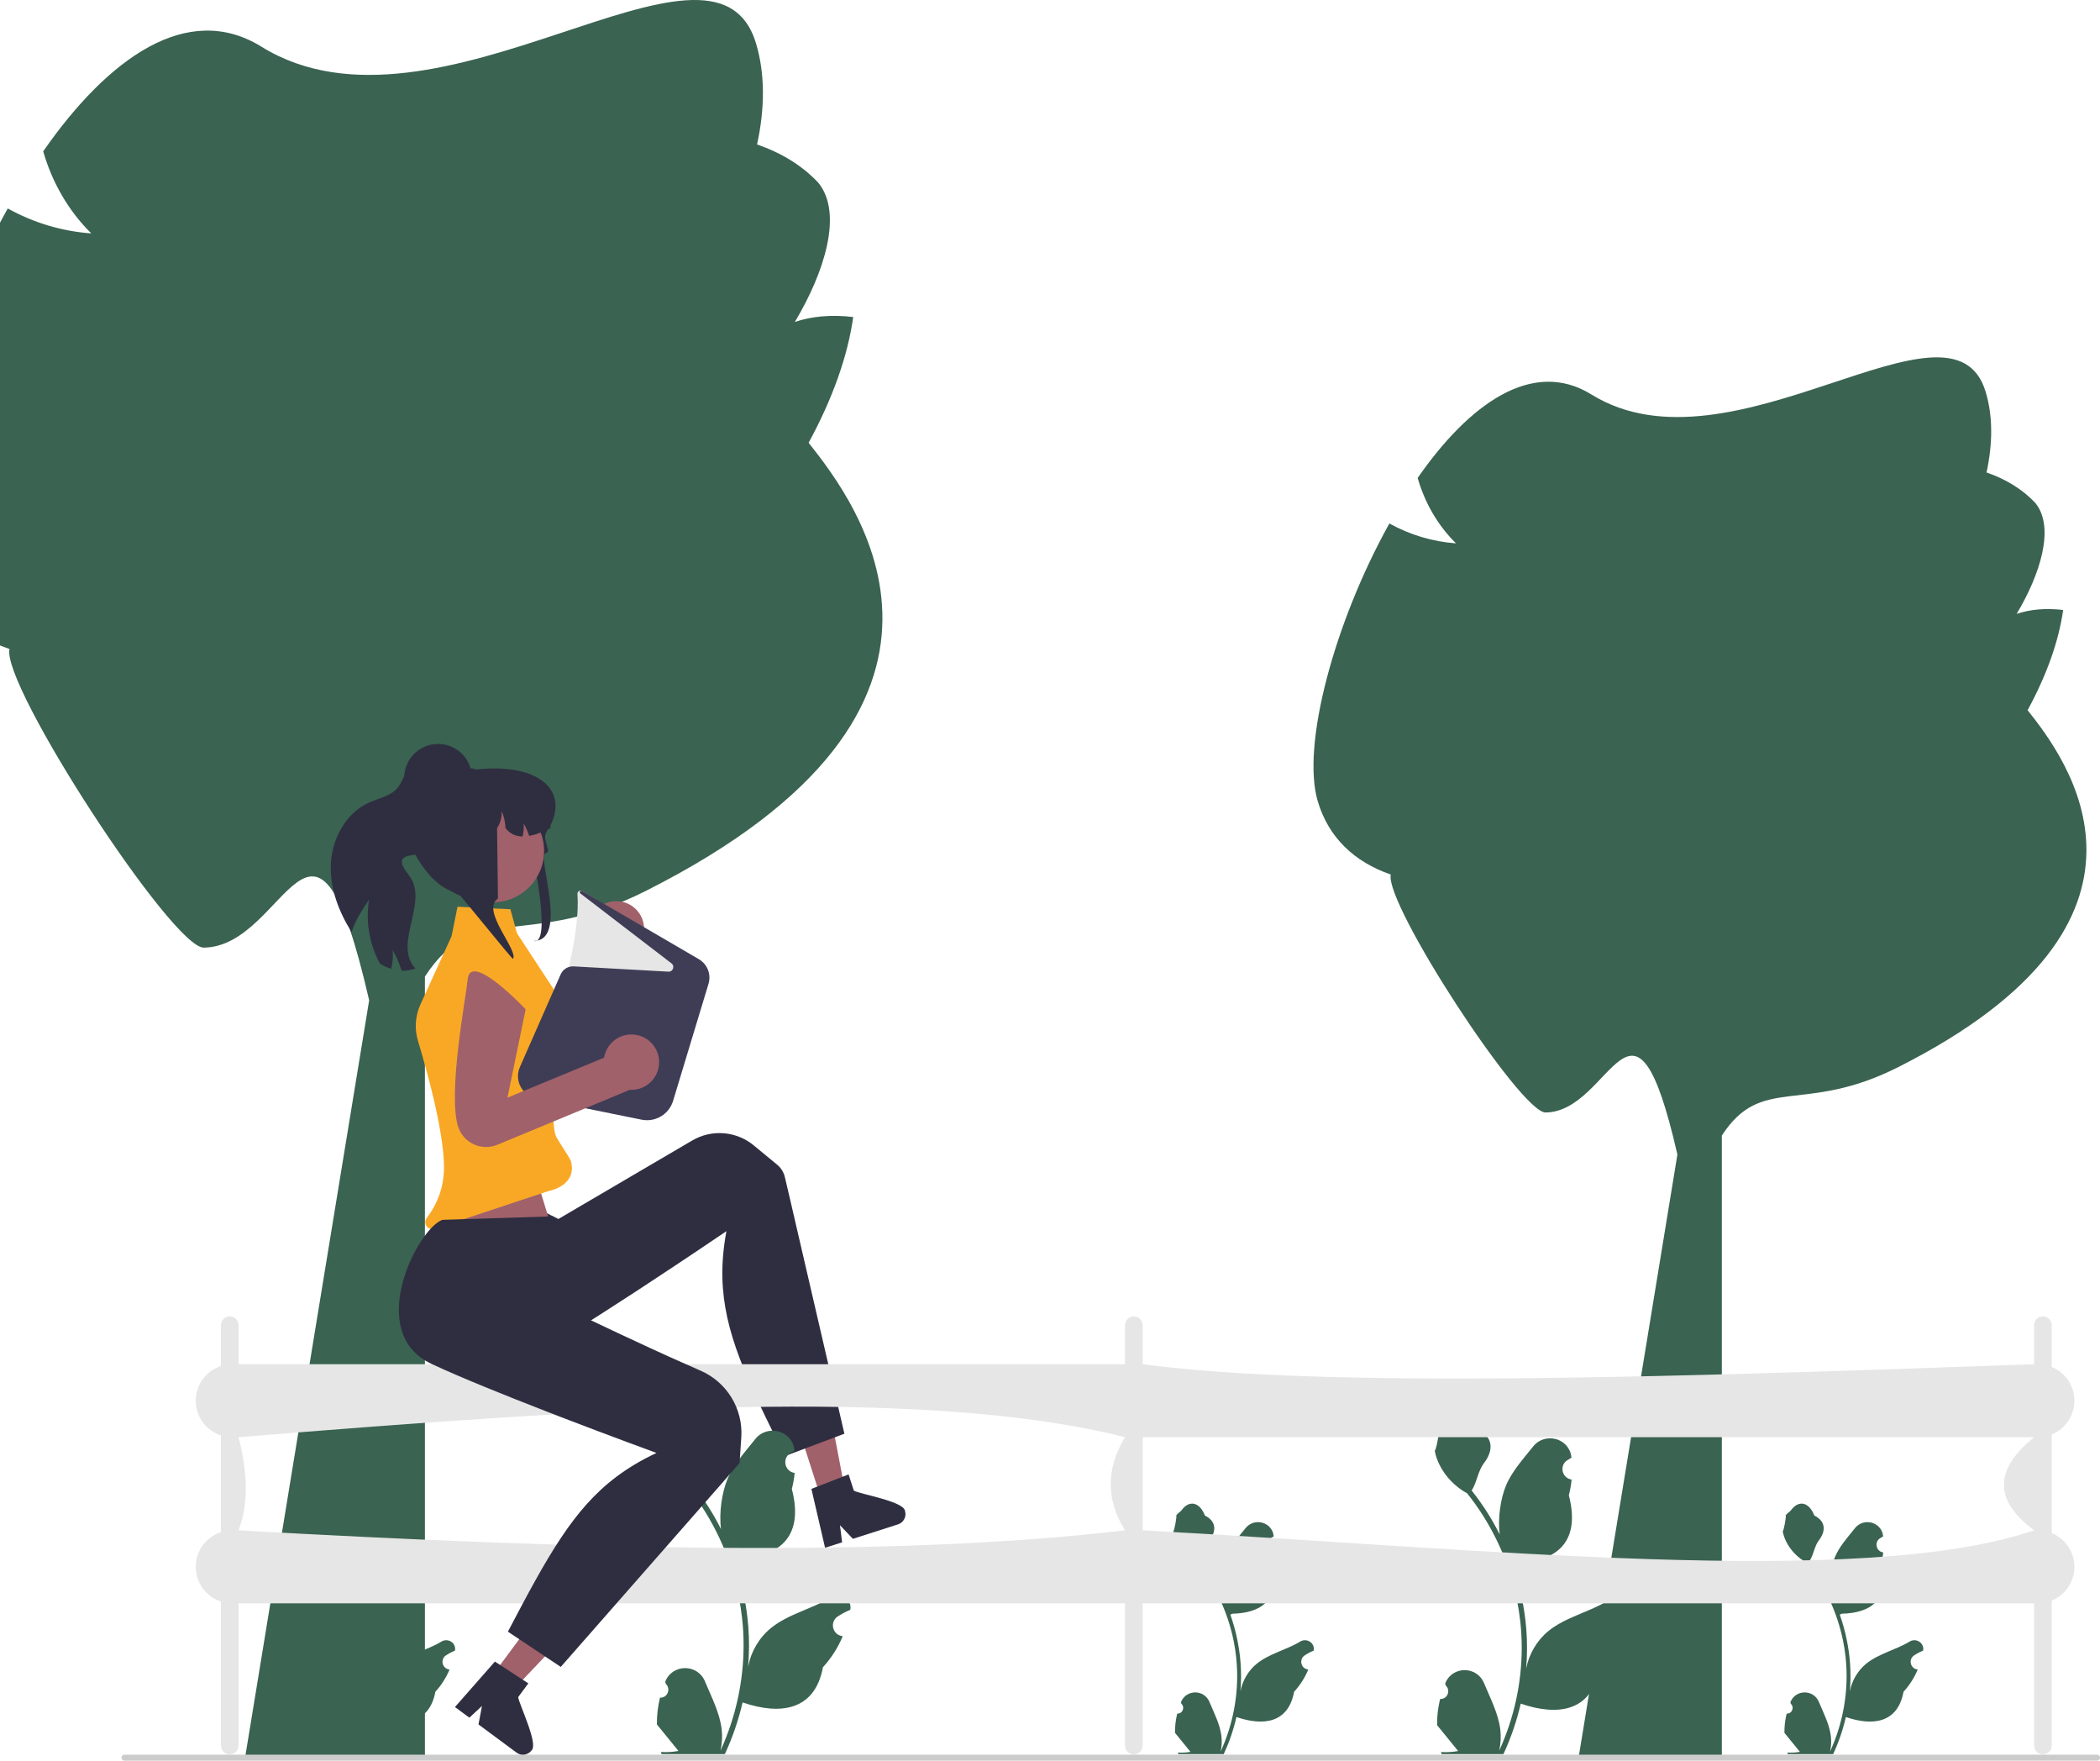 <svg width="408" height="342" viewBox="0 0 408 342" fill="none" xmlns="http://www.w3.org/2000/svg">
<g clip-path="url(#clip0_17_2)">
<path d="M159.538 291.134L164.2 289.635L160.634 270.949L153.752 273.162L159.538 291.134Z" fill="#A0616A"/>
<path d="M163.672 286.866L163.667 286.868L158.779 288.766L158.774 288.767L157.643 289.208L160.164 300.071L160.298 300.653L163.612 299.59L163.535 298.992L163.194 296.274L165.26 298.439L165.708 298.912L174.49 296.093C175.012 295.926 175.424 295.566 175.667 295.111C175.934 294.634 176.007 294.05 175.823 293.487C175.636 291.639 167.133 290.244 165.886 289.554L164.871 286.396L163.672 286.866V286.866Z" fill="#2F2E41"/>
<path d="M150.98 226.228C151.736 226.852 152.268 227.706 152.492 228.661L153.493 232.932L164.053 278.493L152.495 282.836C145.05 267.987 140.602 258.681 140.351 248.24C140.28 245.347 140.535 242.363 141.134 239.15C141.134 239.15 133.608 244.27 124.664 250.129C123.878 250.643 123.081 251.166 122.272 251.687C114.853 256.516 106.855 261.58 101.521 264.547C98.276 266.353 95.171 266.339 92.386 265.235C84.434 262.107 79.016 250.171 80.069 246.471L92.08 228.605L106.94 236.009L108.494 236.781L134.484 221.538C138.276 219.314 143.054 219.695 146.446 222.491L150.98 226.228V226.228Z" fill="#2F2E41"/>
<path d="M393.935 137.95C397.605 131.203 399.987 124.587 400.839 118.485C397.437 118.088 394.427 118.365 391.8 119.246C396.324 111.712 399.344 102.434 395.413 97.671C392.937 95.045 389.737 93.08 385.955 91.774C387.178 86.117 387.193 80.817 385.799 76.157C379.33 54.463 336.52 93.549 309.199 76.631C297.745 69.542 285.415 78.475 275.43 92.84C276.799 97.617 279.329 102.057 282.881 105.543C278.355 105.22 273.903 103.89 269.94 101.68C259.254 120.842 252.796 144.83 256.03 155.674C258.129 162.71 263.154 167.438 270.204 169.873C268.981 175.53 295.41 216.14 300.279 216.098C313.225 215.985 317.251 186.599 325.895 224.258L306.64 341.756H334.528V220.581C342.288 208.607 350.303 216.616 368.777 207.296C425.439 178.713 401.283 147.209 393.935 137.95Z" fill="#3A6351"/>
<path d="M157.103 86.006C161.708 77.538 164.698 69.237 165.766 61.58C161.497 61.081 157.721 61.428 154.423 62.535C160.101 53.08 163.891 41.437 158.957 35.46C155.851 32.165 151.835 29.699 147.089 28.061C148.624 20.962 148.643 14.311 146.893 8.463C138.776 -18.761 85.054 30.288 50.77 9.058C36.397 0.162 20.925 11.372 8.394 29.398C10.113 35.393 13.287 40.964 17.744 45.339C12.065 44.934 6.478 43.265 1.505 40.491C-11.904 64.537 -20.008 94.638 -15.95 108.247C-13.316 117.076 -7.011 123.01 1.837 126.065C0.302 133.164 33.466 184.124 39.577 184.071C55.823 183.93 60.874 147.053 71.721 194.31L47.559 341.757H82.555V189.696C92.293 174.671 102.351 184.721 125.533 173.026C196.636 137.158 166.324 97.624 157.103 86.006V86.006Z" fill="#3A6351"/>
<path d="M228.718 332.863C229.728 332.926 230.287 331.671 229.522 330.94L229.446 330.637C229.456 330.613 229.466 330.589 229.477 330.565C230.499 328.129 233.963 328.146 234.977 330.585C235.876 332.75 237.021 334.919 237.303 337.209C237.43 338.219 237.373 339.249 237.149 340.24C239.256 335.639 240.366 330.615 240.366 325.562C240.366 324.292 240.296 323.023 240.154 321.756C240.037 320.72 239.876 319.691 239.667 318.671C238.539 313.157 236.096 307.905 232.573 303.519C230.879 302.593 229.466 301.147 228.613 299.413C228.307 298.788 228.066 298.115 227.953 297.43C228.145 297.455 228.679 294.521 228.534 294.341C228.803 293.934 229.284 293.732 229.577 293.334C231.036 291.357 233.046 291.702 234.096 294.389C236.338 295.52 236.36 297.395 234.984 299.198C234.109 300.346 233.988 301.899 233.221 303.127C233.3 303.228 233.382 303.326 233.461 303.427C234.909 305.284 236.163 307.28 237.219 309.377C236.92 307.046 237.361 304.239 238.112 302.429C238.968 300.367 240.571 298.63 241.983 296.848C243.679 294.707 247.156 295.641 247.455 298.355C247.458 298.382 247.46 298.408 247.463 298.434C247.254 298.552 247.048 298.678 246.847 298.811C245.703 299.567 246.098 301.34 247.455 301.55L247.485 301.554C247.409 302.309 247.28 303.058 247.09 303.793C248.901 310.793 244.991 313.342 239.408 313.457C239.285 313.52 239.165 313.583 239.041 313.643C239.607 315.235 240.059 316.868 240.394 318.522C240.694 319.985 240.903 321.463 241.02 322.947C241.165 324.82 241.152 326.702 240.994 328.571L241.004 328.505C241.405 326.446 242.524 324.523 244.148 323.19C246.568 321.204 249.987 320.472 252.597 318.875C253.854 318.107 255.464 319.1 255.245 320.556L255.234 320.626C254.845 320.784 254.466 320.967 254.099 321.172C253.89 321.29 253.684 321.416 253.484 321.548C252.339 322.305 252.735 324.078 254.091 324.287L254.122 324.292C254.144 324.295 254.163 324.299 254.185 324.302C253.518 325.884 252.589 327.352 251.426 328.619C250.294 334.729 245.43 335.309 240.227 333.529H240.223C239.655 336.005 238.823 338.424 237.755 340.73H228.939C228.907 340.632 228.879 340.531 228.85 340.433C229.665 340.483 230.487 340.436 231.29 340.288C230.636 339.485 229.981 338.677 229.327 337.875C229.312 337.859 229.299 337.843 229.286 337.828C228.954 337.417 228.619 337.01 228.288 336.599L228.287 336.599C228.267 335.338 228.418 334.082 228.717 332.863L228.718 332.863V332.863Z" fill="#3A6351"/>
<path d="M279.793 330.02C281.169 330.106 281.93 328.398 280.889 327.402L280.785 326.99C280.799 326.957 280.812 326.924 280.826 326.891C282.218 323.575 286.934 323.598 288.314 326.919C289.539 329.867 291.098 332.819 291.482 335.936C291.654 337.312 291.576 338.713 291.271 340.063C294.14 333.799 295.65 326.959 295.65 320.08C295.65 318.352 295.556 316.623 295.362 314.9C295.203 313.489 294.984 312.088 294.7 310.699C293.164 303.192 289.838 296.043 285.041 290.071C282.735 288.811 280.812 286.842 279.651 284.482C279.233 283.631 278.906 282.715 278.752 281.782C279.014 281.816 279.741 277.822 279.543 277.577C279.909 277.023 280.563 276.747 280.963 276.206C282.949 273.514 285.686 273.984 287.115 277.642C290.167 279.181 290.197 281.734 288.324 284.19C287.132 285.752 286.969 287.865 285.923 289.538C286.031 289.675 286.143 289.809 286.25 289.946C288.223 292.474 289.928 295.192 291.366 298.046C290.96 294.874 291.56 291.052 292.583 288.588C293.747 285.781 295.93 283.416 297.852 280.989C300.161 278.074 304.895 279.347 305.302 283.042C305.305 283.078 305.309 283.113 305.313 283.149C305.028 283.31 304.748 283.481 304.475 283.662C302.916 284.692 303.455 287.106 305.301 287.39L305.343 287.397C305.24 288.424 305.063 289.443 304.805 290.445C307.271 299.974 301.948 303.445 294.347 303.601C294.179 303.687 294.016 303.773 293.848 303.855C294.618 306.021 295.233 308.244 295.689 310.497C296.098 312.488 296.382 314.5 296.541 316.52C296.739 319.07 296.722 321.632 296.507 324.177L296.519 324.087C297.066 321.284 298.589 318.666 300.8 316.851C304.094 314.147 308.748 313.151 312.302 310.978C314.013 309.931 316.205 311.283 315.907 313.265C315.902 313.297 315.897 313.329 315.892 313.36C315.363 313.575 314.847 313.825 314.348 314.104C314.062 314.265 313.782 314.436 313.509 314.617C311.951 315.647 312.489 318.061 314.336 318.345L314.378 318.352C314.408 318.356 314.434 318.36 314.464 318.365C313.556 320.519 312.291 322.518 310.708 324.242C309.166 332.561 302.544 333.35 295.461 330.927H295.457C294.682 334.298 293.551 337.591 292.097 340.73H280.094C280.051 340.596 280.012 340.459 279.973 340.326C281.083 340.394 282.202 340.33 283.295 340.128C282.404 339.036 281.514 337.935 280.623 336.843C280.602 336.822 280.584 336.8 280.567 336.779C280.115 336.22 279.659 335.665 279.208 335.106L279.207 335.106C279.179 333.39 279.385 331.68 279.793 330.02L279.793 330.02H279.793Z" fill="#3A6351"/>
<path d="M347.121 332.863C348.131 332.926 348.69 331.671 347.925 330.94L347.849 330.637C347.859 330.613 347.869 330.589 347.879 330.565C348.902 328.129 352.366 328.146 353.38 330.585C354.279 332.75 355.424 334.919 355.706 337.209C355.833 338.219 355.776 339.249 355.552 340.24C357.659 335.639 358.769 330.615 358.769 325.562C358.769 324.292 358.699 323.023 358.557 321.756C358.44 320.72 358.279 319.691 358.07 318.671C356.942 313.157 354.499 307.905 350.976 303.519C349.282 302.593 347.869 301.147 347.016 299.413C346.71 298.788 346.469 298.115 346.356 297.43C346.548 297.455 347.082 294.521 346.937 294.341C347.206 293.934 347.686 293.732 347.98 293.334C349.439 291.357 351.449 291.702 352.499 294.389C354.741 295.52 354.762 297.395 353.387 299.198C352.512 300.346 352.391 301.899 351.623 303.127C351.703 303.228 351.785 303.326 351.864 303.427C353.312 305.284 354.565 307.28 355.622 309.377C355.323 307.046 355.764 304.239 356.515 302.429C357.371 300.367 358.974 298.63 360.386 296.848C362.082 294.707 365.559 295.641 365.858 298.355C365.861 298.382 365.863 298.408 365.866 298.434C365.656 298.552 365.451 298.678 365.25 298.811C364.106 299.567 364.501 301.34 365.858 301.55L365.888 301.554C365.812 302.309 365.683 303.058 365.493 303.793C367.304 310.793 363.394 313.342 357.811 313.457C357.688 313.52 357.568 313.583 357.444 313.643C358.01 315.235 358.462 316.868 358.797 318.522C359.097 319.985 359.306 321.463 359.423 322.947C359.568 324.82 359.555 326.702 359.397 328.571L359.407 328.505C359.808 326.446 360.927 324.523 362.551 323.19C364.971 321.204 368.39 320.472 371 318.875C372.257 318.107 373.867 319.1 373.648 320.556L373.637 320.626C373.248 320.784 372.869 320.967 372.502 321.172C372.293 321.29 372.087 321.416 371.887 321.548C370.742 322.305 371.138 324.078 372.494 324.287L372.525 324.292C372.547 324.295 372.566 324.299 372.588 324.302C371.921 325.884 370.992 327.352 369.829 328.619C368.696 334.729 363.832 335.309 358.629 333.529H358.626C358.058 336.005 357.226 338.424 356.158 340.73H347.342C347.31 340.632 347.282 340.531 347.253 340.433C348.068 340.483 348.89 340.436 349.693 340.288C349.039 339.485 348.384 338.677 347.73 337.875C347.714 337.859 347.702 337.843 347.689 337.828C347.357 337.417 347.022 337.01 346.691 336.599L346.69 336.599C346.67 335.338 346.821 334.082 347.12 332.863L347.121 332.863V332.863Z" fill="#3A6351"/>
<path d="M128.23 329.762C129.639 329.85 130.418 328.1 129.352 327.081L129.246 326.659C129.26 326.626 129.274 326.592 129.288 326.558C130.713 323.162 135.543 323.186 136.956 326.587C138.21 329.605 139.807 332.629 140.2 335.821C140.376 337.229 140.297 338.665 139.984 340.047C142.923 333.632 144.469 326.627 144.469 319.583C144.469 317.813 144.372 316.043 144.174 314.277C144.011 312.833 143.786 311.398 143.496 309.976C141.923 302.288 138.517 294.966 133.605 288.851C131.243 287.561 129.274 285.544 128.084 283.127C127.657 282.255 127.322 281.318 127.163 280.362C127.432 280.397 128.177 276.307 127.974 276.056C128.349 275.488 129.019 275.206 129.428 274.652C131.462 271.895 134.265 272.377 135.728 276.122C138.854 277.699 138.884 280.313 136.966 282.828C135.746 284.428 135.578 286.592 134.508 288.305C134.618 288.446 134.733 288.582 134.843 288.723C136.863 291.312 138.609 294.095 140.082 297.018C139.666 293.769 140.28 289.855 141.328 287.332C142.52 284.457 144.756 282.036 146.724 279.551C149.088 276.565 153.936 277.868 154.353 281.652C154.357 281.689 154.361 281.726 154.365 281.762C154.072 281.927 153.786 282.102 153.506 282.287C151.91 283.342 152.462 285.814 154.353 286.106L154.395 286.112C154.29 287.165 154.109 288.208 153.845 289.234C156.37 298.993 150.918 302.547 143.134 302.707C142.963 302.795 142.795 302.883 142.623 302.966C143.412 305.185 144.042 307.462 144.509 309.769C144.927 311.807 145.218 313.868 145.381 315.937C145.584 318.548 145.566 321.172 145.346 323.779L145.359 323.686C145.919 320.816 147.478 318.134 149.743 316.276C153.117 313.507 157.883 312.487 161.522 310.261C163.274 309.189 165.519 310.574 165.213 312.604C165.208 312.636 165.203 312.669 165.198 312.701C164.656 312.921 164.128 313.177 163.617 313.463C163.324 313.628 163.038 313.803 162.758 313.988C161.162 315.042 161.714 317.515 163.605 317.806L163.648 317.813C163.678 317.817 163.705 317.822 163.736 317.826C162.806 320.032 161.511 322.079 159.889 323.845C158.311 332.364 151.529 333.172 144.275 330.691H144.271C143.478 334.143 142.319 337.516 140.83 340.73H128.538C128.494 340.593 128.454 340.452 128.415 340.316C129.551 340.386 130.697 340.32 131.816 340.113C130.904 338.995 129.992 337.868 129.08 336.75C129.058 336.728 129.04 336.706 129.023 336.683C128.56 336.111 128.093 335.543 127.63 334.971L127.63 334.97C127.601 333.213 127.812 331.462 128.23 329.762L128.23 329.762V329.762Z" fill="#3A6351"/>
<path d="M61.877 332.863C62.888 332.926 63.447 331.671 62.682 330.94L62.606 330.637C62.616 330.613 62.626 330.589 62.636 330.565C63.658 328.129 67.123 328.146 68.136 330.585C69.036 332.75 70.181 334.919 70.463 337.209C70.589 338.219 70.532 339.249 70.308 340.24C72.416 335.639 73.525 330.615 73.525 325.562C73.525 324.292 73.456 323.023 73.313 321.756C73.197 320.72 73.035 319.691 72.827 318.671C71.699 313.157 69.256 307.905 65.732 303.519C64.038 302.593 62.626 301.147 61.773 299.413C61.466 298.788 61.226 298.115 61.112 297.43C61.305 297.455 61.839 294.521 61.694 294.341C61.962 293.934 62.443 293.732 62.736 293.334C64.196 291.357 66.206 291.702 67.255 294.389C69.497 295.52 69.519 297.395 68.144 299.198C67.268 300.346 67.148 301.899 66.38 303.127C66.459 303.228 66.541 303.326 66.62 303.427C68.069 305.284 69.322 307.28 70.378 309.377C70.08 307.046 70.521 304.239 71.272 302.429C72.127 300.367 73.731 298.63 75.142 296.848C76.838 294.707 80.316 295.641 80.614 298.355C80.617 298.382 80.62 298.408 80.623 298.434C80.413 298.552 80.208 298.678 80.007 298.811C78.862 299.567 79.258 301.34 80.614 301.55L80.645 301.554C80.569 302.309 80.439 303.058 80.25 303.793C82.061 310.793 78.151 313.342 72.568 313.457C72.444 313.52 72.324 313.583 72.201 313.643C72.767 315.235 73.219 316.868 73.554 318.522C73.854 319.985 74.062 321.463 74.179 322.947C74.325 324.82 74.312 326.702 74.154 328.571L74.163 328.505C74.565 326.446 75.683 324.523 77.308 323.19C79.728 321.204 83.146 320.472 85.757 318.875C87.013 318.107 88.624 319.1 88.404 320.556L88.394 320.626C88.005 320.784 87.626 320.967 87.259 321.172C87.049 321.29 86.844 321.416 86.643 321.548C85.499 322.305 85.894 324.078 87.25 324.287L87.281 324.292C87.303 324.295 87.322 324.299 87.344 324.302C86.677 325.884 85.749 327.352 84.585 328.619C83.453 334.729 78.589 335.309 73.386 333.529H73.383C72.814 336.005 71.983 338.424 70.915 340.73H62.098C62.066 340.632 62.038 340.531 62.01 340.433C62.825 340.483 63.647 340.436 64.449 340.288C63.795 339.485 63.141 338.677 62.487 337.875C62.471 337.859 62.458 337.843 62.446 337.828C62.114 337.417 61.779 337.01 61.447 336.599L61.447 336.599C61.426 335.338 61.577 334.082 61.877 332.863L61.877 332.863V332.863Z" fill="#3A6351"/>
<path d="M97.841 187.326C97.841 187.326 82.232 186.593 85.671 190.928C87.908 193.749 98.34 209.638 104.257 212.819C107.204 214.402 110.875 213.123 112.204 210.054L123.232 184.585L115.997 181.962L107.242 202.114L97.841 187.326V187.326Z" fill="#A0616A"/>
<path d="M119.754 185.805C122.726 185.805 125.136 183.397 125.136 180.427C125.136 177.457 122.726 175.049 119.754 175.049C116.782 175.049 114.372 177.457 114.372 180.427C114.372 183.397 116.782 185.805 119.754 185.805Z" fill="#A0616A"/>
<path d="M125.954 210.086L105.011 207.987L105.096 207.703C109.317 193.622 112.765 181.339 112.188 173.638C112.172 173.418 112.279 173.211 112.467 173.095C112.658 172.978 112.895 172.977 113.087 173.092L135.229 186.486L133.564 194.013L125.954 210.086Z" fill="#E6E6E6"/>
<path d="M102.591 223.555L107.414 239.275L85.467 241.646L93.295 221.6L102.591 223.555Z" fill="#A0616A"/>
<path d="M107.963 211.39C107.44 215.126 107.317 218.656 107.973 220.622C108.147 221.144 110.758 224.965 110.909 225.511C112.256 230.393 106.505 231.379 106.505 231.379L84.443 238.698C83.172 239.12 82.103 237.649 82.914 236.585C84.724 234.214 86.377 230.787 86.259 226.249C86.076 219.178 82.944 207.931 81.213 202.212C80.501 199.859 80.672 197.33 81.692 195.093L84.155 189.691L87.737 181.843L88.891 176.128L99.166 176.617L100.433 181.267L109.994 195.852C110.38 196.443 110.635 197.103 110.747 197.783C110.899 198.634 110.825 199.524 110.527 200.36C109.534 203.142 108.521 207.381 107.963 211.39H107.963Z" fill="#F9A826"/>
<path d="M79.414 169.965C83.519 175.08 76.239 183.314 80.701 188.12C79.844 188.462 78.93 188.594 78.01 188.55C77.966 188.394 77.917 188.237 77.868 188.086C77.472 186.854 76.943 185.666 76.283 184.551C76.41 185.763 76.312 187.005 75.989 188.184C75.299 187.973 74.634 187.67 74.017 187.299C73.939 187.255 73.871 187.211 73.792 187.157C71.776 183.397 70.999 178.972 71.708 174.767C70.348 176.728 69.037 178.786 68.312 181.05C65.861 177.177 64.159 172.762 64.266 168.205C64.374 163.135 67.104 157.933 71.742 155.869C73.655 155.018 75.925 154.637 77.261 153.024C77.98 152.163 78.323 151.058 78.841 150.061C79.36 149.063 80.167 148.095 81.283 147.934C81.948 147.841 82.658 148.207 83.025 148.735C81.219 150.711 81.322 153.918 81.909 156.612C82.535 159.507 84.429 163.096 82.496 165.34C81.307 166.724 75.485 165.076 79.414 169.965L79.414 169.965Z" fill="#2F2E41"/>
<path d="M103.302 165.6C103.037 164.673 104.864 170.34 103.982 170.442C99.968 170.902 94.457 173.298 91.66 174.416C91.534 174.401 91.409 174.387 91.286 174.368C90.986 174.336 90.694 174.288 90.405 174.233C83.894 173.002 81.391 163.008 81.391 162.916C81.391 162.467 82.47 150.126 84.169 149.944C84.61 149.896 85.058 149.871 85.514 149.871H89.732C90.628 149.681 91.517 149.549 92.38 149.487H92.388C104.547 148.101 110.418 153.44 106.95 160.307C106.946 160.314 106.939 160.322 106.935 160.329C106.753 160.599 106.594 160.855 106.453 161.1C106.316 161.33 106.202 161.549 106.102 161.757C105.328 163.365 107.317 165.387 105.998 165.765C104.243 166.267 110.613 182.769 103.668 182.769C107.046 183.729 104.033 168.157 103.302 165.6H103.302Z" fill="#2F2E41"/>
<path d="M95.721 175.283C101.237 175.283 105.708 170.815 105.708 165.303C105.708 159.79 101.237 155.322 95.721 155.322C90.205 155.322 85.734 159.79 85.734 165.303C85.734 170.815 90.205 175.283 95.721 175.283Z" fill="#A0616A"/>
<path d="M106.95 160.852C106.784 160.94 106.622 161.018 106.456 161.101C106.28 161.184 106.104 161.267 105.932 161.345C104.817 161.849 103.77 162.206 102.811 162.367C102.542 161.526 102.18 160.715 101.73 159.952C101.818 160.798 101.744 161.663 101.514 162.485C100.179 162.46 99.058 161.957 98.212 160.852C98.168 159.712 97.913 158.578 97.453 157.527C97.541 158.69 97.219 159.879 96.573 160.852L96.744 174.537C93.319 176.811 100.717 184.477 99.68 186.272C99.381 186.238 89.209 173.506 88.921 173.452C82.408 172.22 78.274 161.502 78.802 160.896C78.802 159.111 79.218 157.429 79.962 155.923C80.926 153.967 82.438 152.324 84.312 151.195C85.412 150.662 86.577 150.227 87.785 149.894C87.815 149.885 87.839 149.88 87.868 149.87C88.236 149.772 88.612 149.679 88.984 149.606C89.752 149.445 90.53 149.322 91.323 149.249C91.382 149.244 91.435 149.244 91.489 149.244C91.812 149.244 92.115 149.332 92.38 149.488H92.389C92.58 149.606 92.751 149.753 92.884 149.933C93.114 150.227 93.246 150.589 93.246 150.99H96.949C97.086 150.99 97.223 150.99 97.36 150.999C102.522 151.205 106.666 155.258 106.935 160.328C106.945 160.504 106.95 160.676 106.95 160.852H106.95Z" fill="#2F2E41"/>
<path d="M91.693 151.085C91.693 154.717 88.747 157.661 85.113 157.661C81.479 157.661 78.533 154.717 78.533 151.085C78.533 147.454 81.479 144.51 85.113 144.51C88.747 144.51 91.693 147.454 91.693 151.085Z" fill="#2F2E41"/>
<path d="M398.622 297.794V278.64C401.205 277.58 403.026 275.045 403.026 272.082C403.026 269.119 401.205 266.583 398.622 265.523V257.413C398.622 256.468 397.856 255.702 396.91 255.702C395.964 255.702 395.197 256.468 395.197 257.413V264.992C326.326 267.448 258.02 269.779 221.996 264.992V257.413C221.996 256.468 221.23 255.702 220.284 255.702C219.338 255.702 218.572 256.468 218.572 257.413V264.992H46.349V257.413C46.349 256.468 45.583 255.702 44.637 255.702C43.691 255.702 42.924 256.468 42.924 257.413V265.344C40.085 266.271 38.032 268.935 38.032 272.082C38.032 275.229 40.085 277.893 42.924 278.819V297.615C40.085 298.541 38.032 301.205 38.032 304.352C38.032 307.499 40.085 310.163 42.924 311.09V339.067C42.924 340.012 43.691 340.779 44.637 340.779C45.583 340.779 46.349 340.012 46.349 339.067V311.442H218.572V339.067C218.572 340.012 219.338 340.779 220.284 340.779C221.23 340.779 221.996 340.012 221.996 339.067V311.442H395.197V339.067C395.197 340.012 395.964 340.779 396.91 340.779C397.856 340.779 398.622 340.012 398.622 339.067V310.911C401.205 309.851 403.026 307.315 403.026 304.352C403.026 301.389 401.205 298.853 398.622 297.794V297.794ZM46.349 279.171C113.353 273.731 178.914 269.108 218.572 279.171C214.908 285.257 214.84 291.288 218.572 297.262C172.868 302.654 111.704 300.923 46.349 297.262C48.405 291.895 48.025 285.742 46.349 279.171ZM221.996 297.262V279.171H395.197C387.946 285.041 386.844 291.047 395.197 297.262C361.678 308.705 287.068 300.73 221.996 297.262Z" fill="#E6E6E6"/>
<path d="M125.709 217.596C125.354 217.596 124.994 217.561 124.632 217.488L104.144 213.328C102.839 213.063 101.74 212.233 101.127 211.052C100.514 209.871 100.47 208.495 101.006 207.277L108.929 189.267C109.363 188.279 110.381 187.65 111.458 187.716L129.858 188.741C130.357 188.763 130.641 188.457 130.753 188.156C130.865 187.855 130.846 187.427 130.457 187.128L112.755 173.548C112.634 173.454 112.607 173.287 112.694 173.16C112.781 173.033 112.945 172.996 113.077 173.074L135.767 186.311C137.437 187.287 138.212 189.259 137.652 191.109L130.778 213.82C130.086 216.108 128.01 217.596 125.709 217.596V217.596ZM112.83 173.496L112.831 173.497L112.83 173.496Z" fill="#3F3D56"/>
<path d="M102.126 196.051C102.126 196.051 91.418 184.678 90.873 190.183C90.518 193.766 86.96 212.433 89.001 218.831C90.017 222.017 93.545 223.649 96.635 222.366L122.283 211.724L118.907 204.811L98.593 213.212L102.126 196.051Z" fill="#A0616A"/>
<path d="M122.675 211.697C125.648 211.697 128.057 209.289 128.057 206.319C128.057 203.348 125.648 200.94 122.675 200.94C119.703 200.94 117.293 203.348 117.293 206.319C117.293 209.289 119.703 211.697 122.675 211.697Z" fill="#A0616A"/>
<path d="M23.597 341.418C23.597 341.741 23.856 342 24.179 342H407.418C407.741 342 408 341.741 408 341.418C408 341.095 407.741 340.836 407.418 340.836H24.179C23.856 340.836 23.597 341.095 23.597 341.418Z" fill="#CCCCCC"/>
<path d="M95.69 325.416L99.627 328.329L112.742 314.541L106.932 310.242L95.69 325.416Z" fill="#A0616A"/>
<path d="M100.674 329.652L102.65 326.985L101.569 326.283L97.171 323.415L96.152 322.754L88.789 331.134L88.394 331.583L91.19 333.651L91.632 333.242L93.639 331.381L93.086 334.318L92.963 334.964L100.373 340.447C100.816 340.774 101.347 340.899 101.855 340.832C102.402 340.768 102.919 340.487 103.271 340.012C104.666 338.783 100.841 331.068 100.674 329.652V329.652Z" fill="#2F2E41"/>
<path d="M143.689 284.185L142.696 285.324L139.81 288.629L108.951 323.789L98.677 316.944C106.397 302.236 111.364 293.196 119.701 286.898C122.01 285.153 124.584 283.617 127.544 282.229C127.544 282.229 118.991 279.109 109.01 275.271C108.134 274.934 107.244 274.592 106.349 274.239C98.095 271.037 89.312 267.502 83.788 264.905C80.427 263.326 78.627 260.798 77.898 257.894C75.799 249.616 82.335 238.253 85.956 236.948L107.484 236.268L110.14 252.648L110.419 254.359C110.419 254.359 118.306 258.168 126.585 261.977C127.827 262.544 129.075 263.116 130.308 263.673C132.265 264.553 134.173 265.404 135.944 266.172C135.985 266.189 136.025 266.207 136.066 266.224C141.199 268.44 144.394 273.629 144.022 279.204L143.689 284.185V284.185Z" fill="#2F2E41"/>
</g>
<defs>
<clipPath id="clip0_17_2">
<rect width="425" height="342" fill="white" transform="translate(-17)"/>
</clipPath>
</defs>
</svg>
